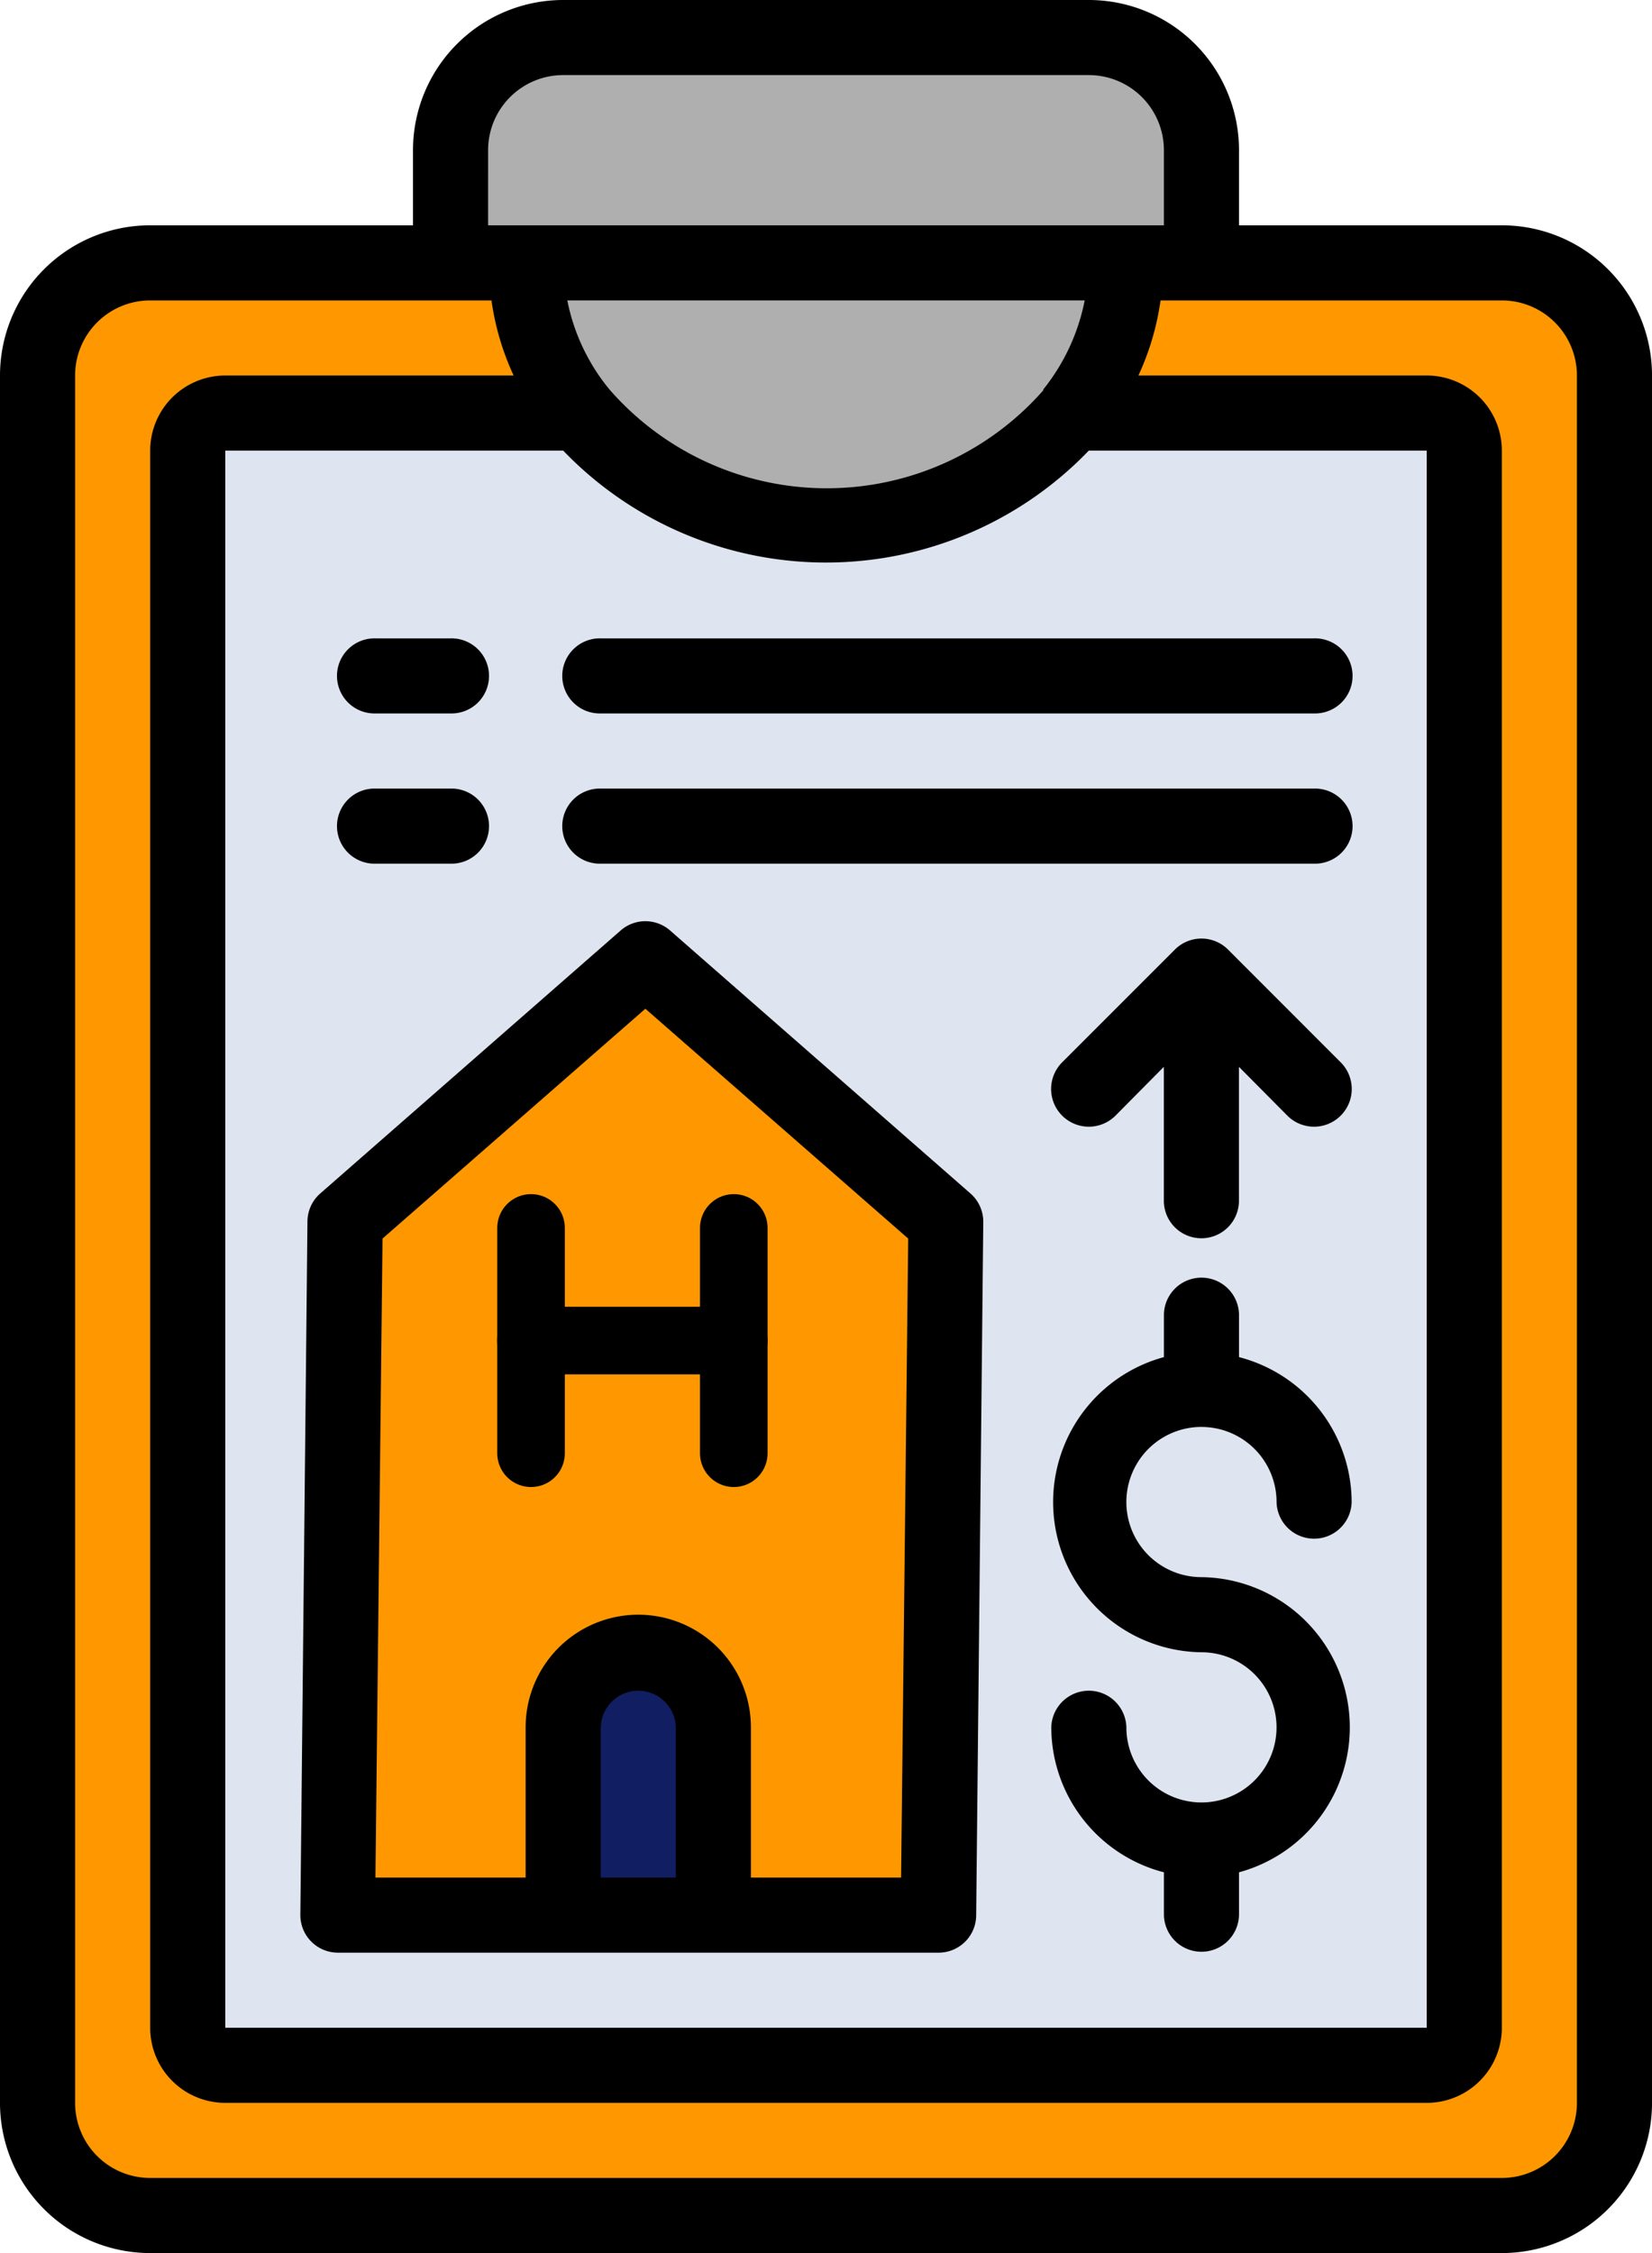 <svg id="_021---Housing-Rates" data-name="021---Housing-Rates" xmlns="http://www.w3.org/2000/svg" width="73.333" height="100" viewBox="0 0 73.333 100">
  <g id="Icons" transform="translate(1.663 1.667)">
    <rect id="Rectangle-path" width="70" height="86.667" rx="3" transform="translate(0.004 10)" fill="#ff9800"/>
    <path id="Shape" d="M45.333,5v5H12V5a5,5,0,0,1,5-5H40.333A5,5,0,0,1,45.333,5Z" transform="translate(6.337)" fill="#afafaf"/>
    <path id="Shape-2" data-name="Shape" d="M40.667,6a10.567,10.567,0,0,1-2.4,6.667,13.883,13.883,0,0,1-10.933,5,13.883,13.883,0,0,1-10.933-5A10.567,10.567,0,0,1,14,6Z" transform="translate(7.67 4)" fill="#afafaf"/>
    <path id="Shape-3" data-name="Shape" d="M61.667,11.667v70A1.667,1.667,0,0,1,60,83.333H6.667A1.667,1.667,0,0,1,5,81.667v-70A1.667,1.667,0,0,1,6.667,10H22.4a13.883,13.883,0,0,0,10.933,5,13.883,13.883,0,0,0,10.933-5H60A1.667,1.667,0,0,1,61.667,11.667Z" transform="translate(1.67 6.667)" fill="#dee4f0"/>
    <path id="Shape-4" data-name="Shape" d="M9,63.333l.775-29.982L23.108,21.685,36.441,33.352l-.775,29.982Z" transform="translate(4.337 20)" fill="#ff9800"/>
    <path id="Shape-5" data-name="Shape" d="M18.333,43a3.333,3.333,0,0,1,3.333,3.333v8.333H15V46.333A3.333,3.333,0,0,1,18.333,43Z" transform="translate(8.337 28.667)" fill="#111e61"/>
    <line id="Línea_226" data-name="Línea 226" y2="10" transform="translate(21.91 52.833)" fill="none" stroke="#000" stroke-linecap="round" stroke-width="3"/>
    <line id="Línea_227" data-name="Línea 227" y2="10" transform="translate(30.91 52.833)" fill="none" stroke="#000" stroke-linecap="round" stroke-width="3"/>
    <line id="Línea_228" data-name="Línea 228" x2="9" transform="translate(21.91 57.833)" fill="none" stroke="#000" stroke-linecap="round" stroke-width="3"/>
  </g>
  <g id="Layer_10">
    <path id="Shape-6" data-name="Shape" d="M66.667,10H55V6.667A6.667,6.667,0,0,0,48.333,0H25a6.667,6.667,0,0,0-6.667,6.667V10H6.667A6.667,6.667,0,0,0,0,16.667V93.333A6.667,6.667,0,0,0,6.667,100h60a6.667,6.667,0,0,0,6.667-6.667V16.667A6.667,6.667,0,0,0,66.667,10Zm-45-3.333A3.333,3.333,0,0,1,25,3.333H48.333a3.333,3.333,0,0,1,3.333,3.333V10h-30ZM25,20a16.183,16.183,0,0,0,23.333,0h15V90H10V20Zm21.333-2.7a12.8,12.8,0,0,1-19.267,0,8.933,8.933,0,0,1-1.883-3.967H48.15A9.117,9.117,0,0,1,46.3,17.3ZM70,93.333a3.333,3.333,0,0,1-3.333,3.333h-60a3.333,3.333,0,0,1-3.333-3.333V16.667a3.333,3.333,0,0,1,3.333-3.333h15.15a11.8,11.8,0,0,0,.983,3.333H10A3.333,3.333,0,0,0,6.667,20V90A3.333,3.333,0,0,0,10,93.333H63.333A3.333,3.333,0,0,0,66.667,90V20a3.333,3.333,0,0,0-3.333-3.333h-12.8a11.8,11.8,0,0,0,.983-3.333h15.15A3.333,3.333,0,0,1,70,16.667Z"/>
    <path id="Shape-7" data-name="Shape" d="M9.667,66.666H36.333A1.667,1.667,0,0,0,38,65l.315-30.778a1.667,1.667,0,0,0-.567-1.25L24.415,21.3a1.667,1.667,0,0,0-2.2,0L8.882,32.971a1.667,1.667,0,0,0-.567,1.25L8,65A1.667,1.667,0,0,0,9.667,66.666Zm11.667-3.333V56.666a1.667,1.667,0,0,1,3.333,0v6.667ZM11.648,34.971l11.667-10.2,11.667,10.2-.315,28.361H28V56.666a5,5,0,0,0-10,0v6.667H11.333Z" transform="translate(5.333 20.001)"/>
    <path id="Shape-8" data-name="Shape" d="M10.667,20.333H14A1.667,1.667,0,1,0,14,17H10.667a1.667,1.667,0,1,0,0,3.333Z" transform="translate(6 11.333)"/>
    <path id="Shape-9" data-name="Shape" d="M16.667,20.333H48.333a1.667,1.667,0,1,0,0-3.333H16.667a1.667,1.667,0,1,0,0,3.333Z" transform="translate(10 11.333)"/>
    <path id="Shape-10" data-name="Shape" d="M10.667,24.333H14A1.667,1.667,0,1,0,14,21H10.667a1.667,1.667,0,1,0,0,3.333Z" transform="translate(6 14)"/>
    <path id="Shape-11" data-name="Shape" d="M16.667,24.333H48.333a1.667,1.667,0,1,0,0-3.333H16.667a1.667,1.667,0,1,0,0,3.333Z" transform="translate(10 14)"/>
    <path id="Shape-12" data-name="Shape" d="M34.667,40.667A3.333,3.333,0,0,1,38,44a1.667,1.667,0,0,0,3.333,0,6.667,6.667,0,0,0-5-6.433v-1.9a1.667,1.667,0,0,0-3.333,0v1.9a6.667,6.667,0,0,0,1.667,13.1A3.333,3.333,0,1,1,31.333,54,1.667,1.667,0,0,0,28,54a6.667,6.667,0,0,0,5,6.433v1.9a1.667,1.667,0,0,0,3.333,0v-1.9a6.667,6.667,0,0,0-1.667-13.1,3.333,3.333,0,0,1,0-6.667Z" transform="translate(18.667 22.667)"/>
    <path id="Shape-13" data-name="Shape" d="M35.853,25.487a1.667,1.667,0,0,0-2.367,0l-5,5a1.673,1.673,0,1,0,2.367,2.367L33,30.687v5.983a1.667,1.667,0,0,0,3.333,0V30.687l2.15,2.167a1.673,1.673,0,1,0,2.367-2.367Z" transform="translate(18.664 16.663)"/>
  </g>
</svg>
